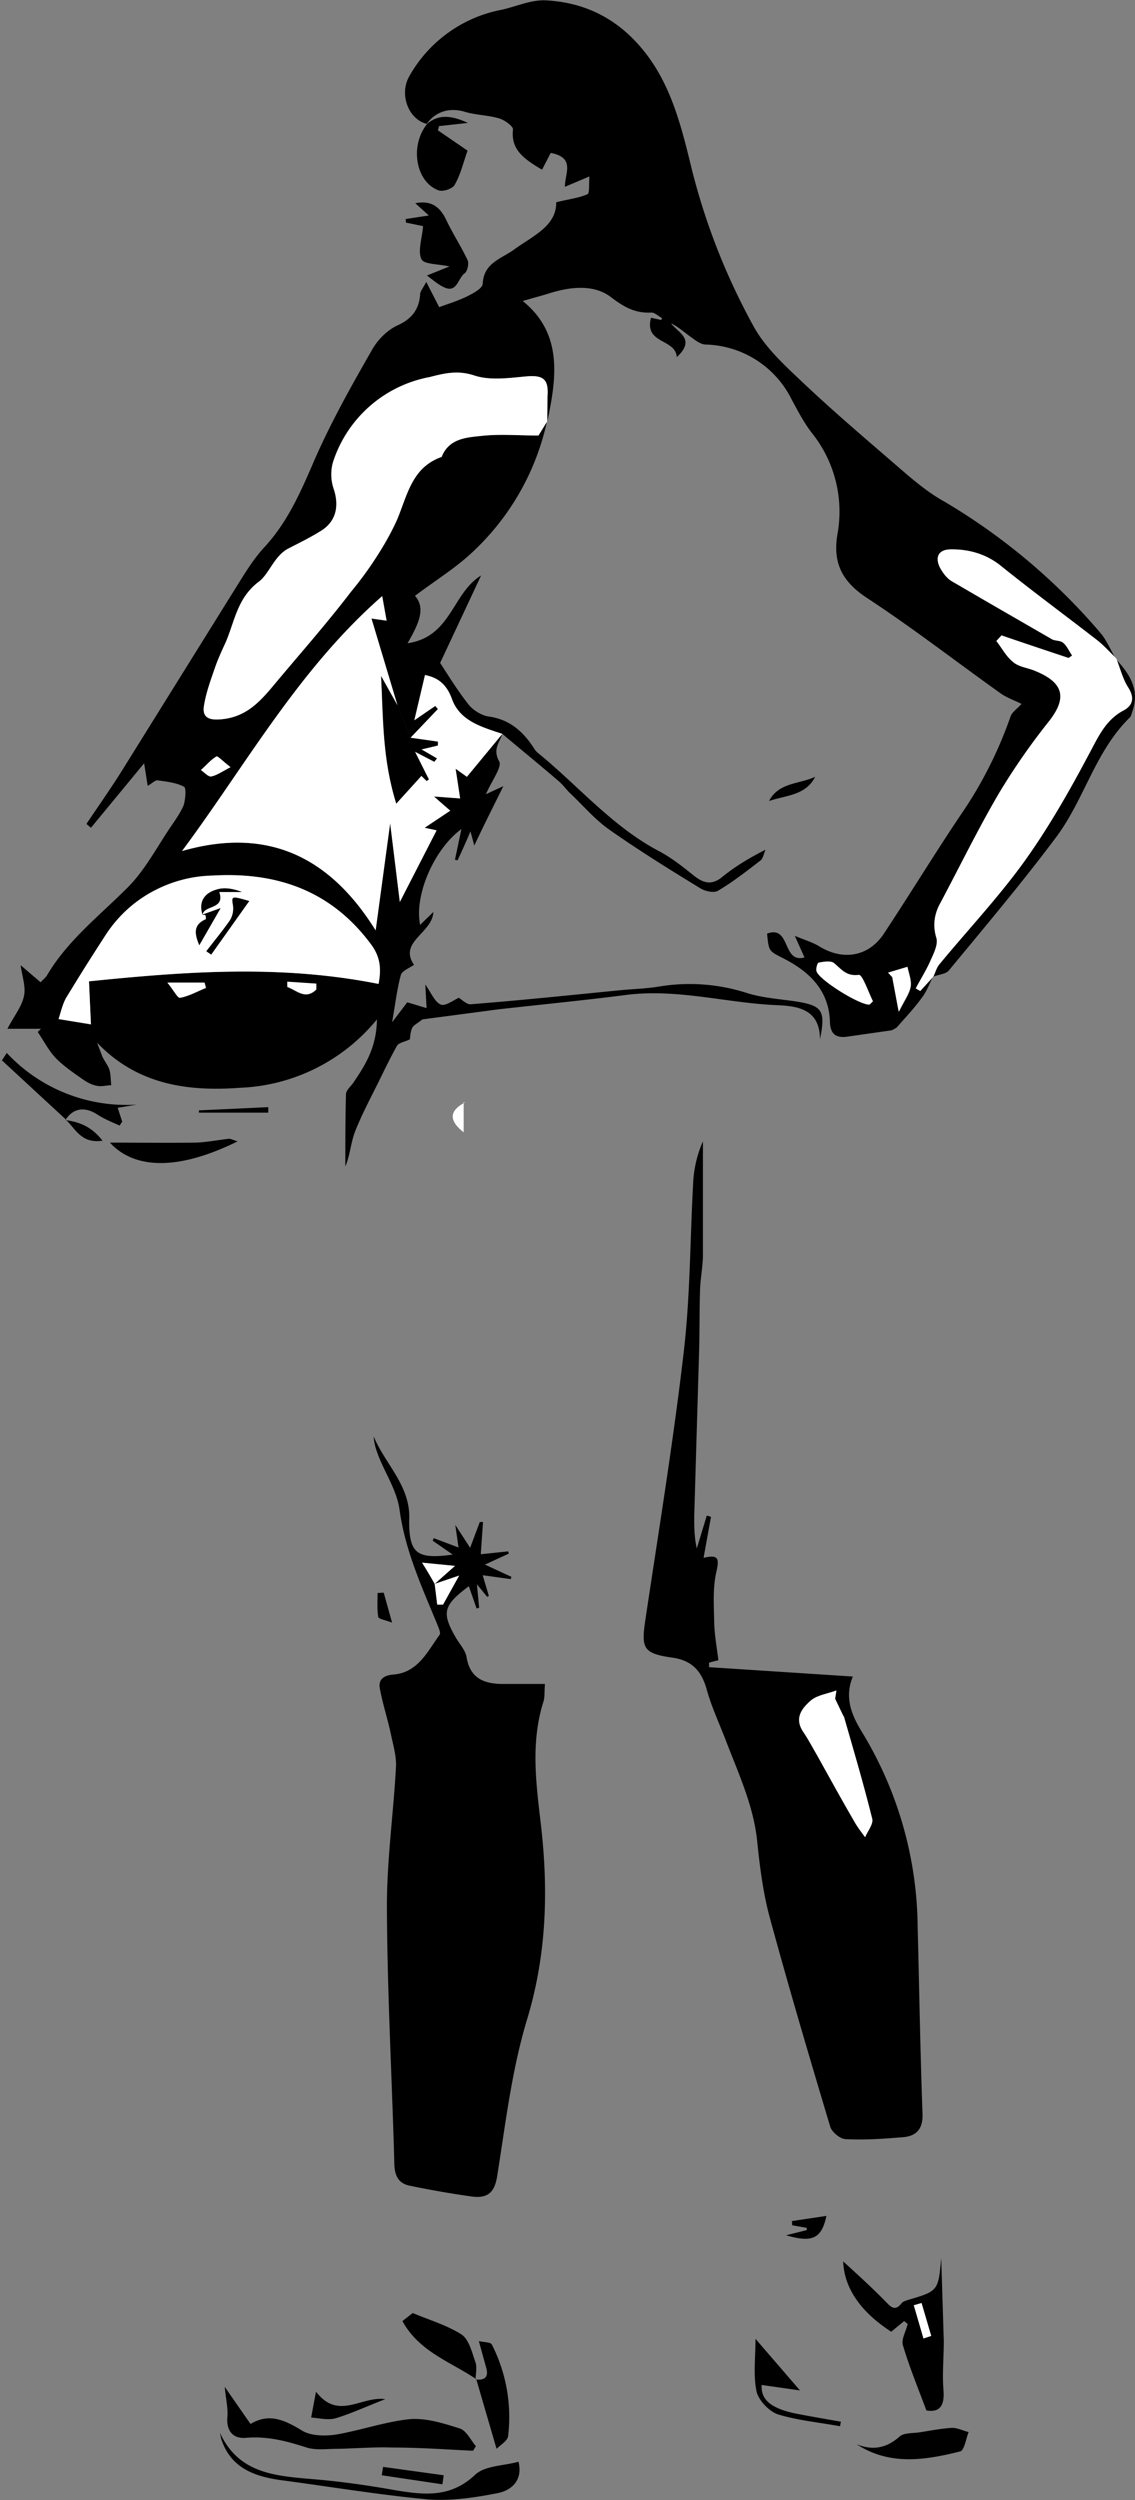 <svg xmlns="http://www.w3.org/2000/svg" width="352" height="775" viewBox="0 0 352 775">
  <rect x="0" y="0" width="352" height="775" fill="#808080" stroke="none"/>
  <g fill="none" fill-rule="evenodd">
    <path fill="#000" d="M98.1 306.7V305l-9-.6v1.6c3 1.1 5.6 4.1 9 .8zm-26.6-68.9c-2.4-1.8-4-3.6-4.4-3.3-1.8 1-3.2 2.8-4.8 4.2 1 .7 2.2 2.1 3.1 2 1.7-.3 3.3-1.4 6.1-2.9zM52 304.6c1.9 2.3 3.2 4.9 4 4.7 2.7-.5 5.3-2 8-3l-.5-1.7H52zm223.5-3.1l1.4 1.4 2 10.7c1.7-3.5 3.2-5.5 3.6-7.8.3-1.9-.6-4-1-6.1l-6 1.8zm-4.7 8.9c-1.4-2.8-3.3-8.4-4.4-8.2-3.8.5-5.3-1.7-7.6-3.6-1-.9-3.2-.5-4.8-.2-.4 0-.9 1.8-.7 2.6.5 2.6 13.7 10.8 16.4 10.3.2 0 .3-.2 1.1-1zM117.4 305c.7-3.8 1-7.8-2.2-12-12.3-16.8-29.1-22.7-49-21.6-14.2.9-26 6.6-33.8 19l-12 19c-1 2-1.5 4.2-2.3 6.5l10.1 1.7-.6-13.4c30-3 59.6-5.3 89.8.8zm15-266.6c-5.6-1.3-8.7-9-5.5-14.7A41.8 41.8 0 0 1 155.7 3c4.4-1 8.8-3 13.2-2.9 11.8.5 21.8 5.2 29.7 14.4 8.8 10.2 12.2 22.7 15.3 35.3a203 203 0 0 0 20 51.7c3.6 6.4 9.5 11.8 15 17 9.2 8.7 18.7 16.8 28.2 25 5 4.3 10 8.8 15.8 12a191.7 191.7 0 0 1 48.3 40.6c2 2.3 3.2 5.4 4.8 8h.2c-2-2-3.9-4-6-5.7-10-7.7-20-15.1-29.8-23a23.5 23.5 0 0 0-15.5-5.1c-3.5 0-5 2-3.6 5.2.8 1.7 2.2 3.6 3.9 4.6 10.2 6.2 20.6 12 31 18 1 .6 2.6.4 3.5 1.2 1.2 1 1.9 2.5 2.8 3.9l-1.1.7c-7-2.3-14-4.6-20.8-7l-1.6 1.8c1.8 2.3 3.1 4.9 5.3 6.6 1.8 1.5 4.5 1.7 6.8 2.7 8.8 3.6 9.9 8.3 4.3 15.5a205 205 0 0 0-15.5 22.2c-6.5 11.1-12.1 22.8-18.2 34.1a13.3 13.3 0 0 0-1.3 11c.6 2-.8 4.7-1.8 7-1.3 3-3 5.7-4.6 8.6l1.4.8 4-4.3v-.2c-1.2 2.3-2 4.7-3.6 6.7-2.3 3.2-5 6-7.6 9-.5.4-1.2.8-1.8 1l-14 2c-3 .3-4.8-.7-5-4.4-.2-9.9-6.3-15.8-14.6-20-4.3-2.2-4.4-2.1-4.9-7.6 7.4-2.7 4.6 9.3 11.6 7.4l-3-6.7c3.1 1.3 5.5 2 7.5 3.2 7.2 4.5 15.2 3.4 20-3.7 8.6-13 16.6-26.2 25.3-39a128 128 0 0 0 14.1-28.5c.5-1.4 2-2.3 3.4-3.9-2.4-1.2-4.8-2-6.8-3.5-13.6-9.7-26.9-20-40.9-29.2-7.7-5-10.9-10.7-9.4-19.8a39 39 0 0 0-8-31.6c-2.4-3.1-4.3-6.8-6.2-10.3a30.6 30.6 0 0 0-26.8-17c-1.5-.1-3-1.3-4.4-2.3-2-1.4-3.8-3.1-6.2-4.3 2.2 3 7.8 4.9 1.8 10.5-.4-5.8-10.2-4-8-12.2l3.2.7.2-.6c-1.1-.6-2.3-1.8-3.4-1.7-4.9.2-8.2-1.6-12.3-4.7-5.5-4.3-13.2-3.3-20.1-1l-7.4 2.1c12.4 10 10.6 23.6 7.6 37.5l.1-8c.4-5.4-1.4-6.6-6.8-6.1-5.3.5-11 1.3-15.9-.3-5.1-1.7-9.2-.7-13.9.5a39 39 0 0 0-29.8 25.8c-.9 2.6-.8 6 0 8.8 1.8 5.1 1 9.9-3.6 12.9-3.3 2.1-6.8 3.8-10.3 5.6-4.5 2.4-6 7.8-9.2 10.3-6.7 5-7.5 12.3-10.3 18.8-1.2 2.6-2.4 5.2-3.3 7.8-1.4 4-3 8.2-3.5 12.3-.3 2.8 1.1 4.1 5 3.8 7.4-.5 11.7-4.7 16-9.7 8.2-10 16.8-19.6 24.6-29.8 5.4-7 10.9-14.3 14.3-22.3 3.2-7.8 4.6-16.2 13.7-19.5.1 0 .3-.2.3-.4 2.4-5.5 7.8-5.7 12.4-6.2 5.6-.6 11.3-.1 17.5-.1l2.6-4.2a78.1 78.1 0 0 1-22.7 40c-5.4 5.2-12 9.2-18.2 13.9 3.5 4 1 8.9-2.3 14.7 13.6-2 13.8-15.5 22.8-21l-12.7 27.1c2.6 4 5.5 8.7 8.9 13 1.4 1.7 4 3.3 6.1 3.6 6.6.9 10.8 4.7 14.2 10 .2.4.6.8 1 1.2 12.5 10.1 23 22.8 37.6 30.5 4 2.1 7.6 5 11.1 7.8 2.9 2.2 5.3 2.8 8.4.4 4-3.3 8.5-6 13.6-8.6-.5 1.1-.7 2.6-1.5 3.3-4.3 3.3-8.6 6.7-13.2 9.4-1.3.8-4 .2-5.6-.8-9.5-5.8-19-11.7-28.1-18.1-4.7-3.3-8.4-7.8-12.6-11.7-1-1.1-2-2.4-3.2-3.4-5.8-5-11.6-9.7-17.4-14.6-6.2-2-13-3.9-15.6-10.7-1.7-4.8-4.5-6.8-8.4-7.6l-3.3 14 6.5-4.3.8.9-8.5 9-4-10-8.1-27 4.7.6-1.3-7.6c-26.1 22.8-42.3 52.3-62.2 79 25.9-7.4 45.5 1.1 60.1 24.6l4.5-33.2 3 24.4 11.4-22.2-3.7-.8 8-5.3c-2-1.7-3.4-2.8-5.1-4.4l8.1.6-1.4-9.2 3.5 2.5 11-13.4c-.8 2.7-3.1 4.8-1 8.6 1 1.7-2.3 6-4.1 10.2l5.4-2.5c-3 6.1-6 12-9 18.4l-1.2-4.4c-1.4 3.4-2.7 6.2-4 9l-.8-.2 2-9.5c-8.5 6.2-14.7 20.6-12.8 29.7l4.1-4c-.3 6.6-10.9 9.2-6 16.4-1.5 1-3.8 1.9-4.1 3.2-1.2 4.4-1.7 9-2.7 14.6l4.7-6.2 6 1.8-.4-7.3c1.8 2.5 2.9 5.4 4.8 6.2 1.4.6 4-1.4 5.6-2.1 1 .6 2.5 2.2 3.8 2 15.3-1.2 30.6-2.8 45.8-4.3 4-.4 8-.5 12-1.1a58.1 58.1 0 0 1 28 2c4.9 1.5 10.2 1.8 15.4 2.6 7.7 1.3 8.8 2.8 7 11.7 0-9.3-6.8-10.3-13-10.6-15.7-.6-31-5.2-47-3.2-13.2 1.7-26.6 3-39.9 4.5L131 316c-1.6 1.3-2.8 1.8-3.2 2.7-.6 1.4-.6 3.1-.7 3.5-1.7.8-3.4 1-4 2-2 3.6-3.8 7.3-5.6 11-2.6 5.2-5.3 10.3-7.4 15.6-1.3 3.4-1.5 7.2-3 10.8 0-7.5 0-15 .2-22.4 0-1.3 1.7-2.6 2.5-3.9 3.6-5.3 7-10.8 7.1-19.3a57.8 57.8 0 0 1-42.5 21.2c-16.3 1.2-31.9-1-44.3-14l1.6 4.2c.6 1.4 1.7 2.7 2.2 4.1.5 1.6.4 3.2.6 4.9-1.4 0-3 .5-4.3.2-1.5-.2-3-1-4.2-1.8-3-2.1-6-4.1-8.6-6.7-2.3-2.4-3.8-5.4-5.7-8.2l1-1H2.3c2.1-4 4.4-6.8 5.1-10 .7-2.9-.5-6-1-9.7l6.2 5.3c.9-1 1.6-1.5 2-2.2 6.5-11 16.6-18.7 25.4-27.6 5.2-5.4 8.8-12.3 13-18.5 1.5-2.2 3-4.3 4-6.7.5-1.8.8-5.2.1-5.6-2.4-1.3-5.4-1.6-8.2-2-.8-.1-1.8 1-3.1 1.7l-1.1-7-16.5 20-1.4-1.2c3.9-5.8 8-11.6 11.7-17.6l35.5-57c2.5-4 5-8 8.2-11.4 7.3-8 11.3-17.5 15.5-27.2 5.1-11.6 11.4-22.8 17.7-33.8 1.7-3 4.6-6 7.8-7.5 4.5-2 6.8-5 7.1-9.7 0-.8.7-1.6 1.9-3.8l4 7.8c2.8-1 6-2 8.8-3.4 1.8-.9 4.6-2.4 4.7-3.8.3-6.6 5.9-7.8 9.8-10.7 6-4.3 13.1-7.3 13-14.6 4-1 7-1.3 9.7-2.5.7-.3.4-3.2.6-5.5l-7.6 3.2c-.1-4 3.4-9-4.4-10.5l-2.7 5.2c-5.9-3.5-9.7-6.3-9-12.5 0-1-2.6-2.9-4.3-3.4-3.4-1-7-1-10.5-2-4.8-1.5-9.3-.2-12.2 4 0-.1.2-.3.4-.3zM134.7 491l6.4-5.6-10.2-1 4 6.6.7 6.4h1.8l5-9-7.7 2.7m5.7-9.2l-6.2-4.3.3-.8 7.7 2.9-1-7 4.6 7.1 3-8h1l-.7 10 8.5-.9.2.7-7.4 3.4 8.2 3.8-.2.7-8.7-1.2 1.9 6.4-.5.3-3.2-3.9.7 7.3-.8.2-2.4-6.9c-8 6-8.5 8.2-4 16 1.2 2 3 4 3.3 6 1.1 6.7 5.6 8.3 11.3 8.3h13c-.2 2.6 0 4.2-.5 5.6-4 12.8-2.2 25.5-.7 38.4 2.3 20.3 1.7 40.2-4.4 60.2-4.7 15.6-6.6 32-9.2 48.3-.8 5.2-3 7-7.8 6.4-6.4-.9-12.7-2-19-3.3-3.6-.6-5-2.9-5.1-6.7-.7-26.4-2.2-52.8-2.3-79.2-.1-14.6 2-29.2 2.8-43.9.2-3.2-.8-6.6-1.5-9.9-1-4.8-2.6-9.6-3.5-14.5-.5-2.6 1-4 4-4.3 7.7-.5 10.7-7 14.5-12.3.5-.6-.3-2.2-.7-3.3-4.8-11.6-10-23-11.7-35.6-.8-5.6-4.1-10.7-6.3-16-.8-2.1-1.6-4.2-1.7-6.6 3.6 8.7 11.6 15.4 11 26v1.6c.3 8.7 2.7 10.5 13.5 9M259 526.6l.4-2.5c-2.6 1-5.7 1.3-7.8 3-2.9 2.4-5.5 5.5-2.4 9.9 1.5 2.2 2.8 4.7 4.2 7.1 3.9 7 7.7 14 11.7 20.8 1 1.6 2 3.1 3.2 4.6.8-1.9 2.6-4 2.2-5.7-2.6-10.5-5.7-21-8.7-31.5 0-.3-.4-.5-.5-.9l-2.3-4.8m-40.8-43.7c4.3-1 5-.1 4 4.2-1.2 5.1-.8 10.6-.7 15.9.1 3.8.8 7.6 1.3 11.7-.5 0-1.7.4-2.9.7v1.4l44.6 2.9c-2.8 6.7-.2 12.3 3 17.5a118 118 0 0 1 17.1 60.3c.5 19.2.8 38.5 1.5 57.7.2 4.7-1.9 7-6.1 7.3-6 .5-11.8.9-17.7.6-1.7 0-4.3-2.2-4.8-3.8-6.5-21.7-12.9-43.3-18.8-65-2-7.4-3-15.2-3.8-22.8-1-11.4-5.8-21.5-9.8-32-2-5.2-4.4-10.3-5.9-15.7-1.6-5.8-4.6-9.2-11-10-8.8-1.3-9.4-2.9-8-12 4.1-27.4 8.6-54.8 11.8-82.3 2.1-17.7 2-35.6 3-53.3a36 36 0 0 1 3-12.4v35.7c-.1 3.5-.8 7-.9 10.5-.2 6.4-.1 12.8-.3 19.3l-1.5 50.7c0 3.2 0 6.5.8 10l3.1-10.2 1.3.4-2.3 12.7"/>
    <path fill="#FFF" d="M169.6 130.8L167 135c-6.2 0-12-.5-17.5.1-4.6.5-10 .7-12.4 6.2 0 .2-.2.4-.3.4-9.1 3.3-10.4 11.7-13.7 19.5a105 105 0 0 1-14.3 22.3c-7.8 10.2-16.4 19.9-24.7 29.8-4.2 5-8.5 9.2-15.9 9.7-3.9.3-5.3-1-5-3.8.6-4.1 2.1-8.2 3.5-12.3.9-2.6 2.1-5.2 3.3-7.8 2.8-6.5 3.6-13.8 10.3-18.8 3.3-2.5 4.7-8 9.2-10.3 3.5-1.8 7-3.5 10.3-5.6 4.6-3 5.4-7.8 3.7-13-1-2.6-1-6 0-8.7a39 39 0 0 1 29.7-25.8c4.7-1.2 8.7-2.2 13.9-.5 4.8 1.6 10.6.8 15.9.3 5.4-.5 7.2.7 6.8 6.2l-.1 7.9"/>
    <path fill="#000" d="M146.7 759.7c-8.3-.4-16.6-1-25-1-5.7-.2-11.5.3-17.2.4-3.2 0-6.5.5-9.4-.4-6.2-2-12.2-3.6-18.9-3-3.7.3-6-1.9-5.7-6.3.3-2.6-.4-5.3-.8-9.5l8 11.5c5.8-3.5 10.6-1.2 15.9 2 2.7 1.7 7 1.8 10.5 1.3 7.7-1.3 15.3-4 23-4.8 5.1-.4 10.5 1.3 15.5 2.9 2 .6 3.4 3.6 5 5.5l-.9 1.4M285.8 713.9l-2.4.7 3 10.3 2.4-.8-3-10.2m6.1-14l.8 25.8c0 5-.5 10.2-.1 15.2.4 4.9-1.2 7-5.3 6.3-2.6-7-5.3-13.5-7.3-20.3-.5-1.8 1-4.3 1.5-6.5l-1.1-.9-4 3.3c-9.3-6-14.6-13.4-14.9-21.8 4.7 4.3 9 8.2 13.1 12.4 1.7 1.7 2.9 3.2 5 .6.3-.5 1.1-.7 1.8-1 9.6-2.8 9.6-2.8 10.5-13.1M346 204.2c4.1 4.5 7.5 9.3 5.3 16-.3.7-.4 1.8-1 2.3-10.6 10.4-14 25.2-22.6 36.8-10.6 14.2-22.1 27.8-33.4 41.5-1 1.2-3.3 1.3-5 2h.2c.6-1.3 1-2.9 2-4 8.7-10.6 18.2-20.7 26.2-31.8a282.5 282.5 0 0 0 19.8-32.9c3-5.4 5.2-10.8 11-13.9 2.8-1.5 3.5-3.9 1.4-7-1.7-2.7-2.5-6-3.7-9h-.2z"/>
    <path fill="#000" d="M68.2 754.1c5.8 12.7 17.2 13.4 28.8 14.4 8.5.7 17 1.9 25.4 3.4 9 1.5 17.3 2.5 25-4.8 3-2.8 8.7-2.7 13.4-4 1.4 5.6-2 8.8-6.3 9.7-7 1.4-14.5 2.5-21.6 2-15.1-1.4-30.1-3.9-45.1-5.9-8.5-1.1-16.2-3.6-19.2-12.9l-.4-1.9M132.4 85.4l7-2.8c-3.4-.8-8-.6-8.7-2.3-1.2-2.5.2-6.3.5-10.2l-5.3-1.1-.1-1.1 7.2-1.1-4.2-3.8c5-1 7.7 1.2 9.6 5.2 2 4.2 4.6 8.2 6.6 12.4.5 1 0 3.6-1 4.2-2 1.5-2.3 6.4-6.6 4.1-1.6-.8-3-2-5-3.5M132.5 38.4a1 1 0 0 0-.4.3c3.7-3.4 7.8-3 13-.6l-9 1c0 .5-.2.9-.3 1.3l9.2 6.3c-1.4 4-2.2 7.5-4 10.6-.6 1.2-3.6 2.2-5 1.7-7.1-2.6-9-13.9-3.5-20.6M265.7 757.7c5 2 9.3 1.2 13.4-2.5 1.4-1.1 4-.9 6-1.2 3.3-.5 6.7-1.2 10.2-1.4 1.7 0 3.4.9 5.1 1.3-.8 2-1.3 5.6-2.6 6-10.8 2.7-21.8 4.5-32.1-2.2M147.7 737.5c-8-5.4-17.7-8.5-22.9-18l3.2-2.5c5.2 2.2 10.7 3.8 15.2 6.7 2.3 1.6 3.2 5.6 4.3 8.7.5 1.6 0 3.5 0 5.2l.2-.1zM73.7 353.8c-18.8 9.3-32.2 8.5-39.6.4 8.5 0 17.5.1 26.5 0 3.4-.1 6.9-.8 10.4-1.2.6 0 1.3.4 2.7.8"/>
    <path fill="#000" d="M147.6 737.6c2.7.3 4-.7 3.2-3.6l-2.3-8.3c1.7.4 3.5.3 4 1a49.5 49.5 0 0 1 5.1 28.3c0 1.5-2.4 2.9-3.6 4.1l-6.3-21.6-.1.1zM20.4 347L.6 328.7l1.5-2.3a50.7 50.7 0 0 0 40.4 16l-6 1 1.4 4.3-.8 1.2c-2.3-1-4.7-2-6.9-3.4-4-2.6-7.6-2-10 1.8l.2-.1zM234.3 725l13.8 16-11.9-1.7c-.2 4.3 2.4 7 9.8 8.7 4.9 1 9.8 1.8 14.8 2.7l-.3 1.4c-6.5-1.2-13.1-1.8-19.3-3.7-2.8-1-6-4.4-6.6-7.2-1-5-.3-10.2-.3-16.1M119.5 743.7c-5.7 2.2-10.4 4.4-15.3 5.9-2.4.7-5.1 0-7.7-.2l1.5-8c7 9 13.9 1.3 21.5 2.3M256.3 686.9c-1.5 7-4.3 8.4-12.5 6l6.4-1.6v-.7l-4.5-.8-.1-1.3 10.7-1.6M118.8 764.7l18.8 2.6-.4 2.8-18.8-2.8.4-2.6M238.5 248.3c3-5.8 9.4-5.2 14.3-7.5-2.9 5.8-9 5.7-14.3 7.5M61.7 344.2l21.5-1v1.7H61.7v-.7"/>
    <path fill="#000" d="M20.3 347.2c4.2.6 8 1.9 11.5 6.4-6.7 1-8.4-3.8-11.4-6.5h-.1M119 493.7l2.6 9.3c-2-.8-4.2-1.1-4.3-1.8-.4-2.4-.2-4.9-.2-7.4l2-.1"/>
    <path fill="#FFF" d="M143.8 341.5v9.5c-5.1-4-4-6.9.3-9.2l-.3-.3M127.3 228.7l8.5-8.9-.8-1-6.5 4.5 3.3-14c3.9.7 6.7 2.7 8.4 7.5 2.5 6.8 9.4 8.6 15.6 10.7l-11 13.3-3.5-2.5 1.4 9.2-8.1-.6 5 4.4-7.9 5.3 3.7.8-11.4 22.2-3-24.4-4.5 33.2c-14.6-23.5-34.2-32-60-24.6 19.8-26.7 36-56.2 62-79l1.4 7.6-4.7-.7 8.1 27-5.1-9.1c.6 13.3.4 25.7 4.7 39.5l7.8-8.6 1.6 1.6.7-.5-4.4-8.6 6.1 3.2.8-1.1-4.8-2.8 5-1.2.1-1.2-8.5-1.2M346.2 204.1c1.2 3 2 6.4 3.7 9 2 3.2 1.4 5.6-1.4 7.1-5.8 3-8 8.5-11 14-6 11.2-12.3 22.4-19.8 32.8-8 11.1-17.5 21.2-26.3 31.8-1 1.1-1.3 2.7-2 4l-4 4.4-1.4-.8c1.5-2.9 3.3-5.7 4.6-8.7 1-2.2 2.4-5 1.8-7-1.2-4-.6-7.4 1.3-10.9 6-11.3 11.7-23 18.2-34a205 205 0 0 1 15.5-22.3c5.6-7.2 4.5-11.9-4.3-15.5-2.3-1-5-1.2-6.8-2.7-2.2-1.7-3.5-4.3-5.3-6.6l1.6-1.7 20.8 7 1.1-.8c-1-1.4-1.6-3-2.8-4-.9-.7-2.4-.5-3.4-1l-31.1-18c-1.7-1-3.1-3-3.9-4.7-1.3-3.2.1-5.2 3.6-5.2 5.7 0 10.9 1.4 15.5 5.1 9.8 7.9 19.9 15.3 29.8 23 2.1 1.6 4 3.8 6 5.7"/>
    <path fill="#FFF" d="M77.3 279.3c-5.7-1.6-5.5-1.6-5 1.6a7 7 0 0 1-1 4.4c-2.2 3.3-4.9 6.4-7.3 9.5l1.5 1.1 11.8-16.6m-14.5 4.2l.9.1c.1.4.3 1.3.1 1.3-4 1.8-3.4 4.7-2 8.1l6.6-11.4-5.6 2c.5-3.2 7-1.6 5.1-7.1H75c-2.6-1-5.3-1.5-7.7-.8-3.7 1-5.8 3.6-4.5 7.8m54.6 21.5c-30.2-6-59.7-3.9-89.8-.8l.6 13.3-10-1.6c.7-2.3 1.2-4.6 2.3-6.5 3.8-6.4 7.8-12.7 11.9-19a40.6 40.6 0 0 1 33.8-19c19.9-1.1 36.7 4.8 49 21.5 3.1 4.3 2.9 8.3 2.2 12.1"/>
    <path fill="#000" d="M127.3 228.7l8.5 1.2v1.2l-5.1 1.2 4.8 2.8-.8 1-6-3.1 4.3 8.6-.7.5-1.6-1.6-7.8 8.6c-4.3-13.8-4-26.2-4.7-39.5l5.1 9.1 4 10"/>
    <path fill="#FFF" d="M270.7 310.4l-1 1c-2.8.4-16-7.8-16.5-10.4-.2-.8.3-2.6.7-2.6 1.6-.3 3.8-.7 4.8.2 2.3 2 3.8 4.1 7.6 3.6 1.1-.2 3 5.4 4.4 8.2M275.4 301.5l6-1.8c.4 2 1.3 4.2 1 6.1-.4 2.3-2 4.3-3.7 7.8l-2-10.7-1.3-1.4M52 304.6h11.4l.4 1.6c-2.6 1.1-5.2 2.6-8 3.1-.7.2-2-2.4-3.9-4.7M71.5 237.8c-2.8 1.5-4.4 2.6-6 2.9-1 .1-2.1-1.3-3.2-2 1.6-1.4 3-3.1 4.8-4.2.4-.3 2 1.5 4.4 3.3M98.1 306.7c-3.4 3.3-6 .3-9-.8v-1.6l9 .6v1.8M134.7 491l7.7-2.6-5 9h-1.8l-.8-6.4h-.1z"/>
    <path fill="#FFF" d="M134.8 491c-1-1.8-2-3.6-3.9-6.6l10.2 1-6.4 5.7.1-.1M259 526.6l2.3 4.8.5 1c3 10.4 6.1 20.9 8.7 31.4.4 1.6-1.4 3.8-2.2 5.7-1.1-1.5-2.3-3-3.2-4.6-4-6.9-7.8-13.8-11.7-20.8-1.4-2.4-2.7-4.9-4.2-7.1-3-4.4-.5-7.5 2.4-10 2-1.6 5.2-2 7.8-3l-.4 2.6M285.8 713.9l3 10.2-2.4.8-3-10.3 2.4-.7"/>
    <path fill="#000" d="M77.3 279.3l-11.8 16.6-1.5-1c2.4-3.2 5-6.3 7.3-9.6a7 7 0 0 0 1-4.4c-.5-3.2-.7-3.2 5-1.6"/>
    <path fill="#000" d="M62.8 283.5c-1.3-4.2.8-6.8 4.6-7.8 2.3-.7 5-.2 7.6.8h-7c1.9 5.5-4.7 4-5.2 7zM62.8 283.5l5.6-2-6.6 11.5c-1.4-3.4-2-6.3 2-8 .2-.1 0-1-.1-1.4h-.9"/>
  </g>
</svg>
